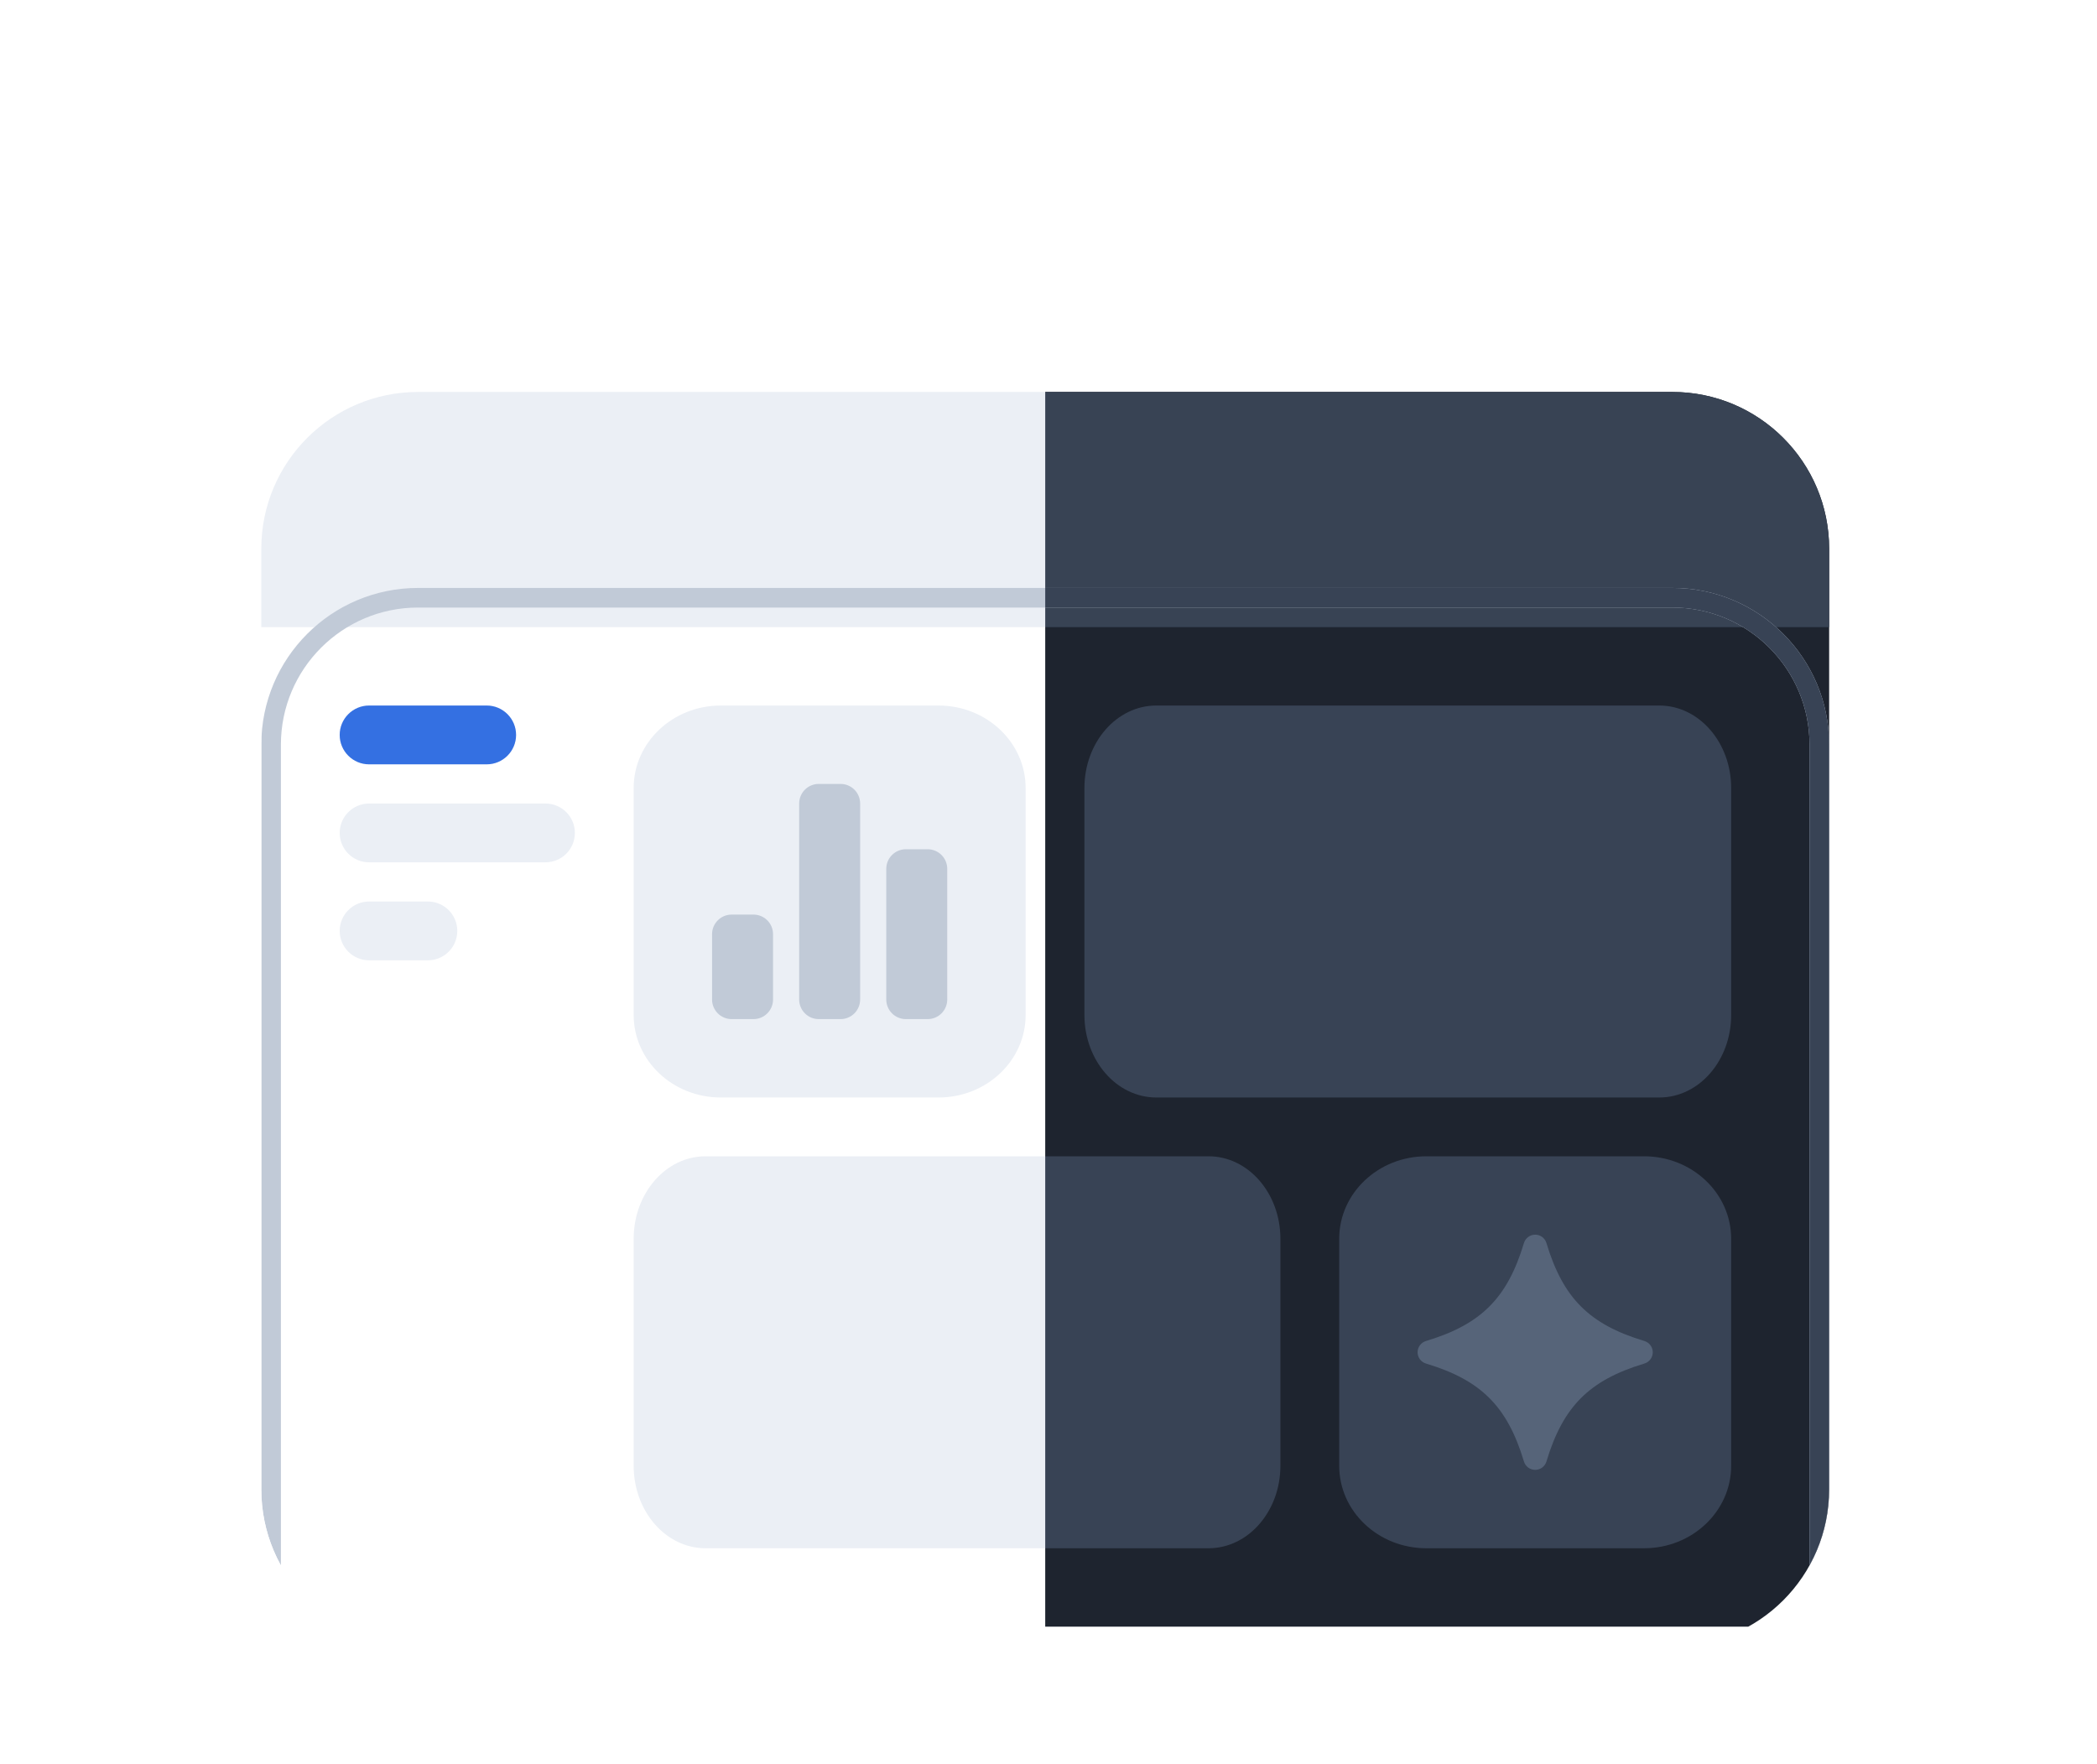<svg width="107" height="90" viewBox="0 0 107 90" fill="none" xmlns="http://www.w3.org/2000/svg">
<g filter="url(#filter0_d_15307_66640)">
<g clip-path="url(#clip0_15307_66640)">
<path d="M13.333 18C13.333 13.582 16.915 10 21.333 10H85.333C89.752 10 93.333 13.582 93.333 18V66C93.333 70.418 89.752 74 85.333 74H21.333C16.915 74 13.333 70.418 13.333 66V18Z" fill="white"/>
<rect x="53.333" y="10" width="40" height="63" fill="#1E242F"/>
<path d="M53.333 10H93.333V22H53.333V10Z" fill="#384354"/>
<path d="M13.333 10H53.333V22H13.333V10Z" fill="#EBEFF5"/>
<g filter="url(#filter1_d_15307_66640)">
<path fill-rule="evenodd" clip-rule="evenodd" d="M85.333 11H21.333C17.467 11 14.333 14.134 14.333 18V66C14.333 69.866 17.467 73 21.333 73H85.333C89.199 73 92.333 69.866 92.333 66V18C92.333 14.134 89.199 11 85.333 11ZM21.333 10C16.915 10 13.333 13.582 13.333 18V66C13.333 70.418 16.915 74 21.333 74H85.333C89.752 74 93.333 70.418 93.333 66V18C93.333 13.582 89.752 10 85.333 10H21.333Z" fill="#C1CAD7"/>
</g>
<g filter="url(#filter2_d_15307_66640)">
<path fill-rule="evenodd" clip-rule="evenodd" d="M53.333 74H85.333C89.752 74 93.333 70.418 93.333 66V18C93.333 13.582 89.752 10 85.333 10H53.333V11H85.333C89.199 11 92.333 14.134 92.333 18V66C92.333 69.866 89.199 73 85.333 73H53.333V74Z" fill="#384355"/>
</g>
<g clip-path="url(#clip1_15307_66640)">
<path d="M32.333 53.211C32.333 50.885 33.975 49 36 49H61.667C63.692 49 65.333 50.885 65.333 53.211V64.79C65.333 67.115 63.692 69 61.667 69H36C33.975 69 32.333 67.115 32.333 64.79V53.211Z" fill="#384355"/>
<path d="M55.333 30.21C55.333 27.885 56.975 26 59 26H84.667C86.692 26 88.333 27.885 88.333 30.21V41.789C88.333 44.115 86.692 46 84.667 46H59C56.975 46 55.333 44.115 55.333 41.789V30.21Z" fill="#384355"/>
<path d="M68.333 53.211C68.333 50.885 70.323 49 72.778 49H83.889C86.344 49 88.333 50.885 88.333 53.211V64.79C88.333 67.115 86.344 69 83.889 69H72.778C70.323 69 68.333 67.115 68.333 64.79V53.211Z" fill="#384355"/>
<path d="M32.333 30.21C32.333 27.885 34.323 26 36.778 26H47.889C50.343 26 52.333 27.885 52.333 30.21V41.789C52.333 44.115 50.343 46 47.889 46H36.778C34.323 46 32.333 44.115 32.333 41.789V30.21Z" fill="#384355"/>
<path d="M17.333 27.5C17.333 26.672 18.005 26 18.833 26H24.833C25.662 26 26.333 26.672 26.333 27.5C26.333 28.328 25.662 29 24.833 29H18.833C18.005 29 17.333 28.328 17.333 27.5Z" fill="#384355"/>
<path d="M17.333 32.5C17.333 31.672 18.005 31 18.833 31H27.833C28.662 31 29.333 31.672 29.333 32.5C29.333 33.328 28.662 34 27.833 34H18.833C18.005 34 17.333 33.328 17.333 32.5Z" fill="#384355"/>
<path d="M17.333 37.5C17.333 36.672 18.005 36 18.833 36H21.833C22.662 36 23.333 36.672 23.333 37.5C23.333 38.328 22.662 39 21.833 39H18.833C18.005 39 17.333 38.328 17.333 37.5Z" fill="#384355"/>
</g>
<g clip-path="url(#clip2_15307_66640)">
<path d="M32.333 53.211C32.333 50.885 33.975 49 36 49H61.667C63.692 49 65.333 50.885 65.333 53.211V64.79C65.333 67.115 63.692 69 61.667 69H36C33.975 69 32.333 67.115 32.333 64.79V53.211Z" fill="#EBEFF5"/>
<path d="M55.333 30.21C55.333 27.885 56.975 26 59 26H84.667C86.692 26 88.333 27.885 88.333 30.21V41.789C88.333 44.115 86.692 46 84.667 46H59C56.975 46 55.333 44.115 55.333 41.789V30.21Z" fill="#EBEFF5"/>
<path d="M68.333 53.211C68.333 50.885 70.323 49 72.778 49H83.889C86.344 49 88.333 50.885 88.333 53.211V64.79C88.333 67.115 86.344 69 83.889 69H72.778C70.323 69 68.333 67.115 68.333 64.79V53.211Z" fill="#EBEFF5"/>
<path d="M32.333 30.21C32.333 27.885 34.323 26 36.778 26H47.889C50.343 26 52.333 27.885 52.333 30.21V41.789C52.333 44.115 50.343 46 47.889 46H36.778C34.323 46 32.333 44.115 32.333 41.789V30.21Z" fill="#EBEFF5"/>
<path d="M17.333 27.5C17.333 26.672 18.005 26 18.833 26H24.833C25.662 26 26.333 26.672 26.333 27.5C26.333 28.328 25.662 29 24.833 29H18.833C18.005 29 17.333 28.328 17.333 27.5Z" fill="#EBEFF5"/>
<path d="M17.333 32.5C17.333 31.672 18.005 31 18.833 31H27.833C28.662 31 29.333 31.672 29.333 32.5C29.333 33.328 28.662 34 27.833 34H18.833C18.005 34 17.333 33.328 17.333 32.5Z" fill="#EBEFF5"/>
<path d="M17.333 37.5C17.333 36.672 18.005 36 18.833 36H21.833C22.662 36 23.333 36.672 23.333 37.5C23.333 38.328 22.662 39 21.833 39H18.833C18.005 39 17.333 38.328 17.333 37.5Z" fill="#EBEFF5"/>
</g>
<path d="M17.333 27.5C17.333 26.672 18.005 26 18.833 26H24.833C25.662 26 26.333 26.672 26.333 27.5V27.5C26.333 28.328 25.662 29 24.833 29H18.833C18.005 29 17.333 28.328 17.333 27.5V27.5Z" fill="#3470E2"/>
<path d="M41.777 30C41.225 30 40.778 30.448 40.778 31V41C40.778 41.552 41.225 42 41.777 42H42.89C43.442 42 43.889 41.552 43.889 41V31C43.889 30.448 43.442 30 42.89 30H41.777Z" fill="#C1CAD7"/>
<path d="M37.333 36.667C36.781 36.667 36.333 37.115 36.333 37.667V41C36.333 41.552 36.781 42 37.333 42H38.446C38.998 42 39.445 41.552 39.445 41V37.667C39.445 37.115 38.998 36.667 38.446 36.667H37.333Z" fill="#C1CAD7"/>
<path d="M45.222 34.333C45.222 33.781 45.669 33.333 46.221 33.333H47.334C47.886 33.333 48.333 33.781 48.333 34.333V41C48.333 41.552 47.886 42 47.334 42H46.221C45.669 42 45.222 41.552 45.222 41V34.333Z" fill="#C1CAD7"/>
<path d="M78.908 53.428C78.832 53.174 78.598 53 78.333 53C78.068 53 77.835 53.174 77.759 53.428C77.327 54.866 76.768 55.892 75.997 56.663C75.226 57.434 74.2 57.994 72.761 58.425C72.507 58.502 72.333 58.735 72.333 59C72.333 59.265 72.507 59.498 72.761 59.575C74.2 60.006 75.226 60.566 75.997 61.337C76.768 62.108 77.327 63.134 77.759 64.572C77.835 64.826 78.068 65 78.333 65C78.598 65 78.832 64.826 78.908 64.572C79.34 63.134 79.899 62.108 80.67 61.337C81.441 60.566 82.467 60.006 83.906 59.575C84.16 59.498 84.333 59.265 84.333 59C84.333 58.735 84.16 58.502 83.906 58.425C82.467 57.994 81.441 57.434 80.67 56.663C79.899 55.892 79.34 54.866 78.908 53.428Z" fill="#566479"/>
</g>
</g>
<defs>
<filter id="filter0_d_15307_66640" x="-6.667" y="0" width="120" height="104" filterUnits="userSpaceOnUse" color-interpolation-filters="sRGB">
<feFlood flood-opacity="0" result="BackgroundImageFix"/>
<feColorMatrix in="SourceAlpha" type="matrix" values="0 0 0 0 0 0 0 0 0 0 0 0 0 0 0 0 0 0 127 0" result="hardAlpha"/>
<feOffset dy="10"/>
<feGaussianBlur stdDeviation="10"/>
<feComposite in2="hardAlpha" operator="out"/>
<feColorMatrix type="matrix" values="0 0 0 0 0.361 0 0 0 0 0.451 0 0 0 0 0.627 0 0 0 0.07 0"/>
<feBlend mode="normal" in2="BackgroundImageFix" result="effect1_dropShadow_15307_66640"/>
<feBlend mode="normal" in="SourceGraphic" in2="effect1_dropShadow_15307_66640" result="shape"/>
</filter>
<filter id="filter1_d_15307_66640" x="-6.667" y="0" width="120" height="104" filterUnits="userSpaceOnUse" color-interpolation-filters="sRGB">
<feFlood flood-opacity="0" result="BackgroundImageFix"/>
<feColorMatrix in="SourceAlpha" type="matrix" values="0 0 0 0 0 0 0 0 0 0 0 0 0 0 0 0 0 0 127 0" result="hardAlpha"/>
<feOffset dy="10"/>
<feGaussianBlur stdDeviation="10"/>
<feComposite in2="hardAlpha" operator="out"/>
<feColorMatrix type="matrix" values="0 0 0 0 0.361 0 0 0 0 0.451 0 0 0 0 0.627 0 0 0 0.07 0"/>
<feBlend mode="normal" in2="BackgroundImageFix" result="effect1_dropShadow_15307_66640"/>
<feBlend mode="normal" in="SourceGraphic" in2="effect1_dropShadow_15307_66640" result="shape"/>
</filter>
<filter id="filter2_d_15307_66640" x="33.333" y="0" width="80" height="104" filterUnits="userSpaceOnUse" color-interpolation-filters="sRGB">
<feFlood flood-opacity="0" result="BackgroundImageFix"/>
<feColorMatrix in="SourceAlpha" type="matrix" values="0 0 0 0 0 0 0 0 0 0 0 0 0 0 0 0 0 0 127 0" result="hardAlpha"/>
<feOffset dy="10"/>
<feGaussianBlur stdDeviation="10"/>
<feComposite in2="hardAlpha" operator="out"/>
<feColorMatrix type="matrix" values="0 0 0 0 0.361 0 0 0 0 0.451 0 0 0 0 0.627 0 0 0 0.07 0"/>
<feBlend mode="normal" in2="BackgroundImageFix" result="effect1_dropShadow_15307_66640"/>
<feBlend mode="normal" in="SourceGraphic" in2="effect1_dropShadow_15307_66640" result="shape"/>
</filter>
<clipPath id="clip0_15307_66640">
<path d="M13.333 18C13.333 13.582 16.915 10 21.333 10H85.333C89.752 10 93.333 13.582 93.333 18V66C93.333 70.418 89.752 74 85.333 74H21.333C16.915 74 13.333 70.418 13.333 66V18Z" fill="white"/>
</clipPath>
<clipPath id="clip1_15307_66640">
<rect width="35" height="43" fill="white" transform="translate(53.333 26)"/>
</clipPath>
<clipPath id="clip2_15307_66640">
<rect width="36" height="43" fill="white" transform="translate(17.333 26)"/>
</clipPath>
</defs>
</svg>
